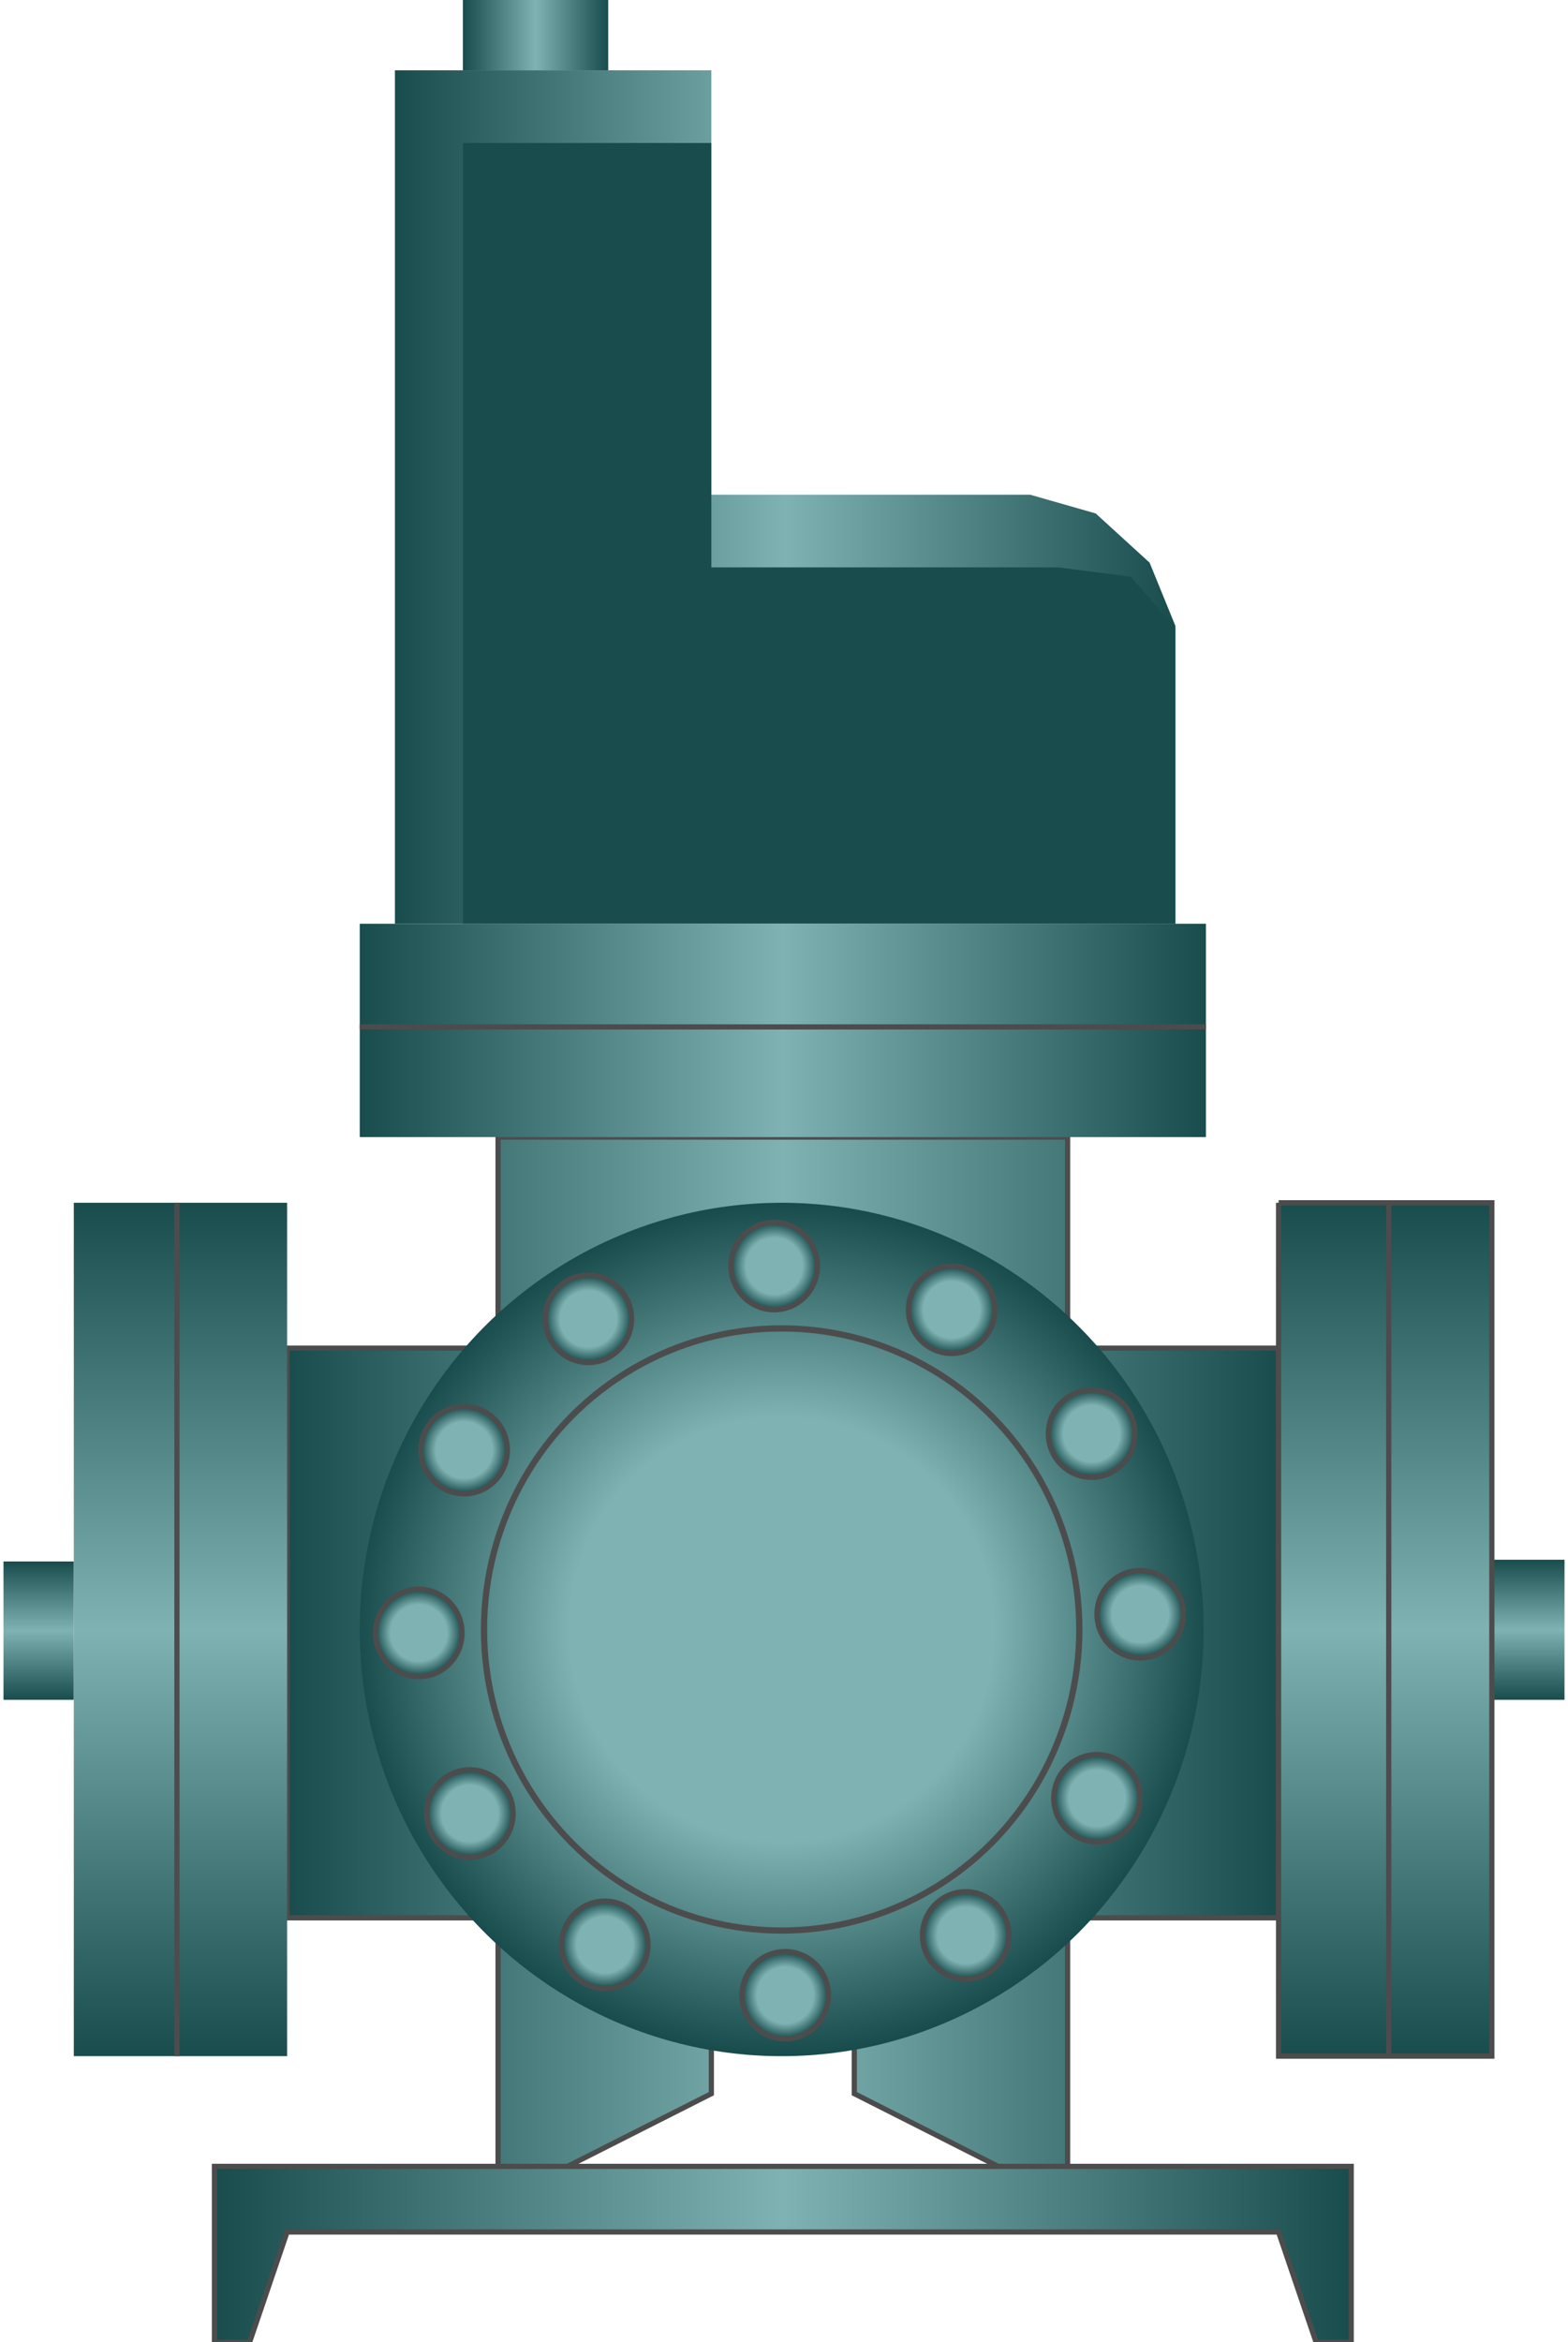 <!DOCTYPE svg PUBLIC "-//W3C//DTD SVG 1.1//EN" "http://www.w3.org/Graphics/SVG/1.1/DTD/svg11.dtd"><svg version="1.1" xmlns="http://www.w3.org/2000/svg" xmlns:xlink="http://www.w3.org/1999/xlink" width="75px" height="112px" viewBox="0 0 75.002 112.5" enable-background="new 0 0 75.002 112.5" xml:space="preserve">
<g id="Group_Volute_Chamber">
	
		<linearGradient id="SVGID_1_" gradientUnits="userSpaceOnUse" x1="13.627" y1="759.681" x2="61.263" y2="759.681" gradientTransform="matrix(1 0 0 1 0 -679.5)">
		<stop offset="0" style="stop-color:#194C4C" />
		<stop offset="0.5" style="stop-color:#7FB2B2" />
		<stop offset="1" style="stop-color:#194C4C" />
	</linearGradient>
	<path fill="url(#SVGID_1_)" stroke="#4C4C4C" stroke-width="0.25" d="M13.627,64.752h10.136V54.617h27.364v10.135h10.136v27.365   H51.127v13.626l-10.248-5.181V95.27H34.01v5.293l-10.247,5.182V92.117H13.627V64.752z" />
</g>
<g id="Group_Layer_7">
	<linearGradient id="SVGID_2_" gradientUnits="userSpaceOnUse" x1="1.69" y1="81.644" x2="1.69" y2="75">
		<stop offset="0" style="stop-color:#194C4C" />
		<stop offset="0.5" style="stop-color:#7FB2B2" />
		<stop offset="1" style="stop-color:#194C4C" />
	</linearGradient>
	<rect x="0.001" y="75" fill="url(#SVGID_2_)" width="3.378" height="6.645" />
	<linearGradient id="SVGID_3_" gradientUnits="userSpaceOnUse" x1="72.918" y1="81.644" x2="72.918" y2="74.917">
		<stop offset="0" style="stop-color:#194C4C" />
		<stop offset="0.5" style="stop-color:#7FB2B2" />
		<stop offset="1" style="stop-color:#194C4C" />
	</linearGradient>
	<rect x="70.835" y="74.917" fill="url(#SVGID_3_)" width="4.166" height="6.728" />
</g>
<g id="Group_Moulded_Volute">
	
		<linearGradient id="SVGID_4_" gradientUnits="userSpaceOnUse" x1="10.136" y1="787.777" x2="64.753" y2="787.777" gradientTransform="matrix(1 0 0 1 0 -679.5)">
		<stop offset="0" style="stop-color:#194C4C" />
		<stop offset="0.5" style="stop-color:#7FB2B2" />
		<stop offset="1" style="stop-color:#194C4C" />
	</linearGradient>
	<path fill="url(#SVGID_4_)" stroke="#4C4C4C" stroke-width="0.25" d="M10.136,112.5v-8.445h54.617v8.445h-1.688l-1.803-5.293   H13.627l-1.802,5.293H10.136z" />
</g>
<g id="Group_Layer_5">
	
		<linearGradient id="SVGID_5_" gradientUnits="userSpaceOnUse" x1="66.386" y1="778.261" x2="66.386" y2="737.271" gradientTransform="matrix(1 0 0 1 0 -679.5)">
		<stop offset="0" style="stop-color:#194C4C" />
		<stop offset="0.5" style="stop-color:#7FB2B2" />
		<stop offset="1" style="stop-color:#194C4C" />
	</linearGradient>
	<path fill="url(#SVGID_5_)" stroke="#4C4C4C" stroke-width="0.25" d="M61.263,57.771H71.51v40.989H61.263V57.771" />
	<path fill="none" stroke="#4C4C4C" stroke-width="0.25" d="M66.556,57.771v40.989" />
</g>
<g id="Group_Layer_6">
	
		<linearGradient id="SVGID_6_" gradientUnits="userSpaceOnUse" x1="8.503" y1="778.261" x2="8.503" y2="737.271" gradientTransform="matrix(1 0 0 1 0 -679.5)">
		<stop offset="0" style="stop-color:#194C4C" />
		<stop offset="0.5" style="stop-color:#7FB2B2" />
		<stop offset="1" style="stop-color:#194C4C" />
	</linearGradient>
	<path fill="url(#SVGID_6_)" d="M3.379,57.771h10.248v40.989H3.379V57.771" />
	<path fill="none" stroke="#4C4C4C" stroke-width="0.25" d="M8.334,57.771v40.989" />
</g>
<g id="Group_Layer_9">
	
		<radialGradient id="SVGID_7_" cx="37.389" cy="757.766" r="20.383" gradientTransform="matrix(1 0 0 1 0 -679.5)" gradientUnits="userSpaceOnUse">
		<stop offset="0.5" style="stop-color:#7FB2B2" />
		<stop offset="1" style="stop-color:#194C4C" />
	</radialGradient>
	<ellipse fill="url(#SVGID_7_)" cx="37.389" cy="78.266" rx="20.27" ry="20.496" />
	<ellipse fill="none" stroke="#4C4C4C" stroke-width="0.3" cx="37.389" cy="78.266" rx="14.302" ry="14.462" />
</g>
<g id="Group_Bolts">
	
		<radialGradient id="SVGID_8_" cx="37.031" cy="740.311" r="2.088" gradientTransform="matrix(1 0 0 1 0 -679.5)" gradientUnits="userSpaceOnUse">
		<stop offset="0.65" style="stop-color:#7FB2B2" />
		<stop offset="1" style="stop-color:#194C4C" />
	</radialGradient>
	<ellipse fill="url(#SVGID_8_)" stroke="#4C4C4C" stroke-width="0.25" cx="37.031" cy="60.811" rx="2.078" ry="2.099" />
	
		<radialGradient id="SVGID_9_" cx="28.101" cy="742.846" r="2.088" gradientTransform="matrix(1 0 0 1 0 -679.5)" gradientUnits="userSpaceOnUse">
		<stop offset="0.65" style="stop-color:#7FB2B2" />
		<stop offset="1" style="stop-color:#194C4C" />
	</radialGradient>
	<ellipse fill="url(#SVGID_9_)" stroke="#4C4C4C" stroke-width="0.25" cx="28.1" cy="63.346" rx="2.078" ry="2.099" />
	
		<radialGradient id="SVGID_10_" cx="22.132" cy="749.152" r="2.088" gradientTransform="matrix(1 0 0 1 0 -679.5)" gradientUnits="userSpaceOnUse">
		<stop offset="0.65" style="stop-color:#7FB2B2" />
		<stop offset="1" style="stop-color:#194C4C" />
	</radialGradient>
	<ellipse fill="url(#SVGID_10_)" stroke="#4C4C4C" stroke-width="0.25" cx="22.131" cy="69.652" rx="2.078" ry="2.099" />
	
		<radialGradient id="SVGID_11_" cx="19.954" cy="757.934" r="2.088" gradientTransform="matrix(1 0 0 1 0 -679.5)" gradientUnits="userSpaceOnUse">
		<stop offset="0.65" style="stop-color:#7FB2B2" />
		<stop offset="1" style="stop-color:#194C4C" />
	</radialGradient>
	<ellipse fill="url(#SVGID_11_)" stroke="#4C4C4C" stroke-width="0.25" cx="19.953" cy="78.433" rx="2.078" ry="2.099" />
	
		<radialGradient id="SVGID_12_" cx="22.409" cy="766.606" r="2.088" gradientTransform="matrix(1 0 0 1 0 -679.5)" gradientUnits="userSpaceOnUse">
		<stop offset="0.65" style="stop-color:#7FB2B2" />
		<stop offset="1" style="stop-color:#194C4C" />
	</radialGradient>
	<ellipse fill="url(#SVGID_12_)" stroke="#4C4C4C" stroke-width="0.25" cx="22.409" cy="87.106" rx="2.078" ry="2.099" />
	
		<radialGradient id="SVGID_13_" cx="28.89" cy="772.91" r="2.088" gradientTransform="matrix(1 0 0 1 0 -679.5)" gradientUnits="userSpaceOnUse">
		<stop offset="0.65" style="stop-color:#7FB2B2" />
		<stop offset="1" style="stop-color:#194C4C" />
	</radialGradient>
	<ellipse fill="url(#SVGID_13_)" stroke="#4C4C4C" stroke-width="0.25" cx="28.889" cy="93.411" rx="2.078" ry="2.099" />
	
		<radialGradient id="SVGID_14_" cx="37.559" cy="775.336" r="2.088" gradientTransform="matrix(1 0 0 1 0 -679.5)" gradientUnits="userSpaceOnUse">
		<stop offset="0.65" style="stop-color:#7FB2B2" />
		<stop offset="1" style="stop-color:#194C4C" />
	</radialGradient>
	<ellipse fill="url(#SVGID_14_)" stroke="#4C4C4C" stroke-width="0.25" cx="37.558" cy="95.835" rx="2.078" ry="2.099" />
	
		<radialGradient id="SVGID_15_" cx="46.231" cy="772.459" r="2.088" gradientTransform="matrix(1 0 0 1 0 -679.5)" gradientUnits="userSpaceOnUse">
		<stop offset="0.65" style="stop-color:#7FB2B2" />
		<stop offset="1" style="stop-color:#194C4C" />
	</radialGradient>
	<ellipse fill="url(#SVGID_15_)" stroke="#4C4C4C" stroke-width="0.25" cx="46.23" cy="92.959" rx="2.077" ry="2.099" />
	
		<radialGradient id="SVGID_16_" cx="52.54" cy="765.873" r="2.087" gradientTransform="matrix(1 0 0 1 0 -679.5)" gradientUnits="userSpaceOnUse">
		<stop offset="0.65" style="stop-color:#7FB2B2" />
		<stop offset="1" style="stop-color:#194C4C" />
	</radialGradient>
	<ellipse fill="url(#SVGID_16_)" stroke="#4C4C4C" stroke-width="0.25" cx="52.539" cy="86.373" rx="2.077" ry="2.099" />
	
		<radialGradient id="SVGID_17_" cx="54.616" cy="757.033" r="2.088" gradientTransform="matrix(1 0 0 1 0 -679.5)" gradientUnits="userSpaceOnUse">
		<stop offset="0.65" style="stop-color:#7FB2B2" />
		<stop offset="1" style="stop-color:#194C4C" />
	</radialGradient>
	<ellipse fill="url(#SVGID_17_)" stroke="#4C4C4C" stroke-width="0.25" cx="54.616" cy="77.534" rx="2.077" ry="2.099" />
	
		<radialGradient id="SVGID_18_" cx="52.28" cy="748.361" r="2.088" gradientTransform="matrix(1 0 0 1 0 -679.5)" gradientUnits="userSpaceOnUse">
		<stop offset="0.65" style="stop-color:#7FB2B2" />
		<stop offset="1" style="stop-color:#194C4C" />
	</radialGradient>
	<ellipse fill="url(#SVGID_18_)" stroke="#4C4C4C" stroke-width="0.25" cx="52.28" cy="68.861" rx="2.077" ry="2.099" />
	
		<radialGradient id="SVGID_19_" cx="45.556" cy="742.41" r="2.088" gradientTransform="matrix(1 0 0 1 0 -679.5)" gradientUnits="userSpaceOnUse">
		<stop offset="0.65" style="stop-color:#7FB2B2" />
		<stop offset="1" style="stop-color:#194C4C" />
	</radialGradient>
	<ellipse fill="url(#SVGID_19_)" stroke="#4C4C4C" stroke-width="0.25" cx="45.556" cy="62.911" rx="2.077" ry="2.099" />
</g>
<g id="Group_Upstream_Pipe_Flange">
	
		<linearGradient id="SVGID_20_" gradientUnits="userSpaceOnUse" x1="18.808" y1="703.374" x2="56.308" y2="703.374" gradientTransform="matrix(1 0 0 1 0 -679.5)">
		<stop offset="0" style="stop-color:#194C4C" />
		<stop offset="0.5" style="stop-color:#7FB2B2" />
		<stop offset="1" style="stop-color:#194C4C" />
	</linearGradient>
	<path fill="url(#SVGID_20_)" d="M18.808,44.369V3.378H34.01v20.383h15.315l3.152,0.901l2.59,2.365l1.24,3.041v0.676V44.37   L18.808,44.369L18.808,44.369z" />
	<path fill="#194C4C" d="M22.073,44.369v-37.5H34.01v20.383h16.667l3.491,0.45l2.14,2.478v0.563v13.626H22.073z" />
</g>
<g id="Group_Layer_12">
	
		<linearGradient id="SVGID_21_" gradientUnits="userSpaceOnUse" x1="22.074" y1="681.189" x2="29.055" y2="681.189" gradientTransform="matrix(1 0 0 1 0 -679.5)">
		<stop offset="0" style="stop-color:#194C4C" />
		<stop offset="0.5" style="stop-color:#7FB2B2" />
		<stop offset="1" style="stop-color:#194C4C" />
	</linearGradient>
	<path fill="url(#SVGID_21_)" d="M29.055,0v3.378h-6.981V0H29.055z" />
</g>
<g id="Group_Layer_13">
	
		<linearGradient id="SVGID_22_" gradientUnits="userSpaceOnUse" x1="17.118" y1="728.993" x2="57.773" y2="728.993" gradientTransform="matrix(1 0 0 1 0 -679.5)">
		<stop offset="0" style="stop-color:#194C4C" />
		<stop offset="0.5" style="stop-color:#7FB2B2" />
		<stop offset="1" style="stop-color:#194C4C" />
	</linearGradient>
	<path fill="url(#SVGID_22_)" d="M57.772,44.369v10.248H17.118V44.369H57.772" />
	<path fill="none" stroke="#4C4C4C" stroke-width="0.25" d="M57.772,49.324H17.118" />
</g>
</svg>